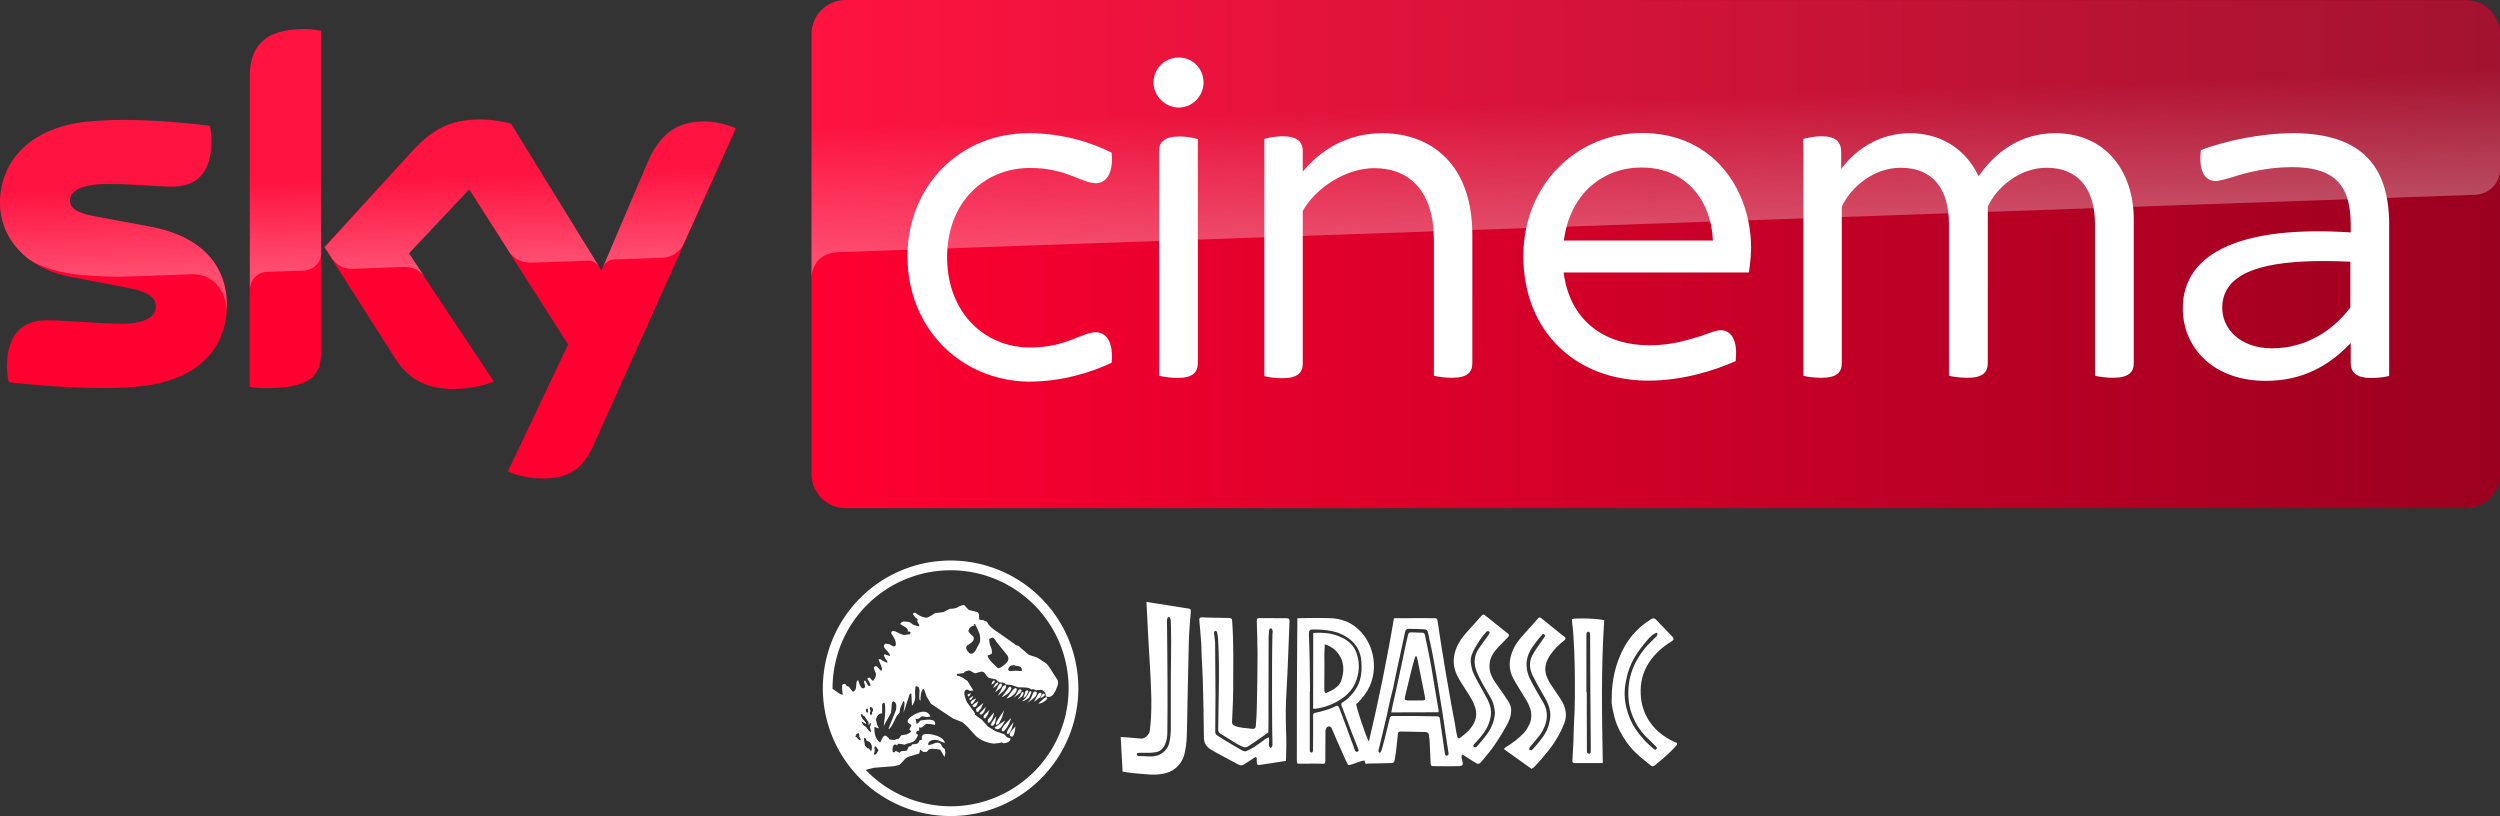 <?xml version="1.0" encoding="UTF-8"?>
<svg width="800" height="261.13" version="1.1" xmlns="http://www.w3.org/2000/svg">
	<rect width="100%" height="100%" fill="#333333" stroke="none"/>
	<defs>
		<linearGradient id="a" x1="414.37" x2="1244.6" y1="289.84" y2="289.84" gradientTransform="translate(-9.825 -107.3) scale(.651)" gradientUnits="userSpaceOnUse">
			<stop stop-color="#ff0031" offset="0"/>
			<stop stop-color="#9b001f" offset="1"/>
		</linearGradient>
		<linearGradient id="b" x1="197.48" x2="194.59" y1="295.14" y2="212.24" gradientTransform="translate(-9.825 -107.3) scale(.651)" gradientUnits="userSpaceOnUse">
			<stop stop-color="#fff" offset="0"/>
			<stop stop-color="#fff" stop-opacity=".25" offset=".515"/>
		</linearGradient>
		<linearGradient id="c" x1="830.55" x2="826.25" y1="276.73" y2="153.47" gradientTransform="translate(-9.825 -107.3) scale(.651)" gradientUnits="userSpaceOnUse">
			<stop stop-color="#fff" offset="0"/>
			<stop stop-color="#fff" stop-opacity=".25" offset=".515"/>
		</linearGradient>
	</defs>
	<path d="M72.615 97.471c0 13.989-9.11 24.14-27.719 26.157-13.404 1.431-32.859-.26-42.098-1.301-.325-1.497-.586-3.384-.586-4.88 0-12.168 6.572-14.965 12.753-14.965 6.442 0 16.592 1.106 24.075 1.106 8.329 0 10.801-2.798 10.801-5.466 0-3.513-3.318-4.945-9.76-6.181l-17.633-3.384C7.808 85.76 0 75.674 0 64.938c0-13.013 9.24-23.945 27.458-25.962 13.73-1.496 30.516.196 39.691 1.302.326 1.561.52 3.058.52 4.684 0 12.168-6.44 14.77-12.622 14.77-4.75 0-12.102-.845-20.561-.845-8.59 0-12.102 2.342-12.102 5.205 0 3.058 3.383 4.294 8.719 5.27l16.787 3.124c17.308 3.188 24.725 12.948 24.725 24.986m30.126 14.965c0 7.482-2.928 11.777-17.568 11.777-1.952 0-3.644-.13-5.27-.39V24.725c0-7.548 2.537-15.42 17.307-15.42 1.887 0 3.774.194 5.531.585zm59.797 38.39c1.952.976 5.856 2.212 10.8 2.277 8.525.195 13.145-3.058 16.593-10.671l45.547-101.31c-1.887-.976-6.051-2.147-9.435-2.212-5.856-.13-13.729 1.04-18.739 13.013l-14.835 34.68-28.955-47.043c-1.887-.586-6.441-1.367-9.76-1.367-10.281 0-15.941 3.774-21.863 10.15l-28.109 30.712 22.643 35.592c4.164 6.507 9.695 9.825 18.609 9.825 5.856 0 10.736-1.366 13.013-2.407l-27.263-40.992 19.325-20.496 31.688 49.646z" fill="#ff0031"/>
	<path d="m270.55 0c-5.986 0-10.866 4.88-10.866 10.866v140.87c0 5.986 4.88 10.866 10.866 10.866h518.58c5.986 0 10.866-4.88 10.866-10.866v-140.94c-0.065-5.986-4.815-10.801-10.798-10.798z" fill="url(#a)"/>
	<path d="M79.967 24.725V92.72c0-2.733 2.082-5.596 5.596-5.726l11.452-.39c2.277-.065 5.726-1.627 5.79-5.791V9.89a25.724 25.724 0 0 0-5.53-.586c-14.77.065-17.308 7.873-17.308 15.421m52.054 23.684-28.109 30.712 2.277 3.514c.977 1.301 2.863 3.513 6.637 3.383l16.007-.585c3.514-.13 5.726 1.366 7.093 3.188l-5.01-7.548 19.324-20.496 12.948 20.366c2.343 3.058 5.856 3.123 6.637 3.123.65 0 17.698-.585 18.414-.65 1.171-.065 2.538.585 3.579 2.082L163.644 39.69c-1.887-.586-6.442-1.367-9.76-1.367-10.281-.065-15.941 3.644-21.863 10.085M27.46 38.975C9.24 40.992.003 51.858.003 64.937c0 6.702 3.058 13.144 8.914 17.763 4.425 2.928 8.98 4.034 13.469 4.815 3.709.65 12.363 1.236 18.804.976l20.041-.716c7.548-.26 11.582 6.181 11.192 12.623v-.325c.065-.846.13-1.692.13-2.538 0-12.037-7.417-21.863-24.66-25.051l-16.787-3.123c-5.4-.911-8.719-2.213-8.719-5.27 0-2.864 3.579-5.271 12.102-5.271 8.459 0 15.811.846 20.561.846 6.182 0 12.623-2.603 12.623-14.77 0-1.627-.195-3.123-.52-4.685-6.572-.78-17.113-1.887-27.588-1.887-4.1.065-8.199.26-12.102.65m179.72 12.949-14.38 33.9c0-.065.91-2.668 3.708-2.798l15.226-.52c4.62-.196 6.442-3.319 6.963-4.36l16.657-37.153c-1.887-.976-6.052-2.147-9.435-2.212h-.716c-5.79.065-13.209 1.626-18.024 13.144" fill="url(#b)" opacity=".3"/>
	<path d="M270.55 0c-5.986 0-10.866 4.88-10.866 10.866v78.211c0-1.171.455-7.613 7.808-8.329 0 0 .39-.065 1.041-.065l523.4-18.349c4.1-.13 8.068-3.188 8.068-8.263V10.93c0-5.985-4.88-10.865-10.866-10.865z" fill="url(#c)" opacity=".3"/>
	<path d="M377.19 18.414c-4.36 0-8.068 3.384-8.068 8.068 0 4.1 3.643 7.938 8.068 7.938s7.938-3.773 7.938-7.938c0-4.554-3.448-8.068-7.938-8.068zm148.22 24.141c-20.952 0-37.936 16.591-37.936 39.43 0 23.684 16.333 39.82 40.018 39.82 10.931 0 21.212-3.253 27.914-6.246.78-6.897-1.562-9.89-4.75-9.89-1.366 0-3.06.65-6.248 1.822-4.88 1.496-9.89 2.994-16.461 2.994-15.291 0-25.701-8.525-27.588-23.295h59.275c.455-2.863.65-5.401.715-7.809 0-18.154-11.58-36.826-34.94-36.826zm-196.24.064c-21.993 0-38.781 16.853-38.781 39.496s16.789 39.69 38.781 40.016c10.411 0 19.845-2.862 26.547-6.05.65-6.897-1.888-9.76-5.076-9.76-4.425 0-9.434 4.879-21.016 4.879-14.64 0-26.55-11.255-26.55-28.89 0-17.632 11.91-28.563 26.55-28.563 11.582 0 16.526 4.879 21.016 4.879 3.188 0 5.727-2.863 5.076-9.76-6.572-3.384-16.006-6.246-26.547-6.246zm113.22 0c-11.517 0-19.977 5.595-25.508 12.297v-6.57c0-2.863-1.69-4.75-6.57-4.75-2.213 0-4.556.52-5.727.846v75.934c1.171.325 3.514.65 5.727.65 4.945 0 6.57-1.757 6.57-4.75V67.54c4.034-7.352 13.796-13.729 22.84-13.729 11.387 0 19.129 7.417 19.129 23.033v43.4c1.236.326 3.71.65 5.727.65 5.01 0 6.57-1.756 6.57-4.75V75.154c0-22.513-13.077-32.468-28.758-32.533zm168.78 0c-9.37 0-17.112 4.88-21.992 11.451v-5.4c0-3.188-1.627-5.074-6.377-5.074-2.017 0-4.425.52-5.727.846v75.803c1.042.325 3.515.65 5.727.65 5.01 0 6.572-1.757 6.572-4.75V66.108c2.863-6.181 10.214-12.428 18.803-12.428 10.281 0 15.486 6.702 15.486 17.959v48.605c1.302.325 3.645.65 5.858.65 5.01 0 6.57-1.757 6.57-4.75V66.107c2.863-6.181 10.216-12.428 18.805-12.428 10.085 0 15.486 6.703 15.486 17.96v48.604c1.236.326 3.71.65 5.727.65 5.01 0 6.7-1.756 6.7-4.75V70.272c0-15.161-8.718-27.587-25.114-27.652-11.257 0-19.326 6.182-24.531 13.795-4.034-8.59-11.907-13.795-21.992-13.795zm122.78 0c-10.671 0-22.057 2.538-29.67 5.4-.78 6.703 1.236 9.891 4.75 9.891 1.236 0 3.058-.585 5.4-1.236 4.555-1.496 11.257-3.19 19-3.19 14.965 0 18.803 7.028 18.803 18.806v2.082c-33.77-2.213-53.744 5.857-53.744 24.336 0 12.233 9.435 23.164 26.547 23.164 11.387 0 19.975-4.491 27.197-12.104v6.377c0 3.188 2.018 4.814 6.573 4.814 2.212 0 4.425-.325 5.726-.65V71.834c0-18.024-8.264-29.15-30.582-29.215zM377.58 43.66c-5.14 0-6.701 1.887-6.701 4.75v71.834c1.236.326 3.644.65 5.726.715 5.01 0 6.702-1.757 6.702-4.75V44.506c-1.237-.325-3.71-.845-5.727-.845zm147.9 9.956c13.729 0 22.122 10.28 22.643 23.359H500.43c2.017-15.291 12.818-23.49 25.051-23.36zm218.55 29.922c2.624.008 5.327.083 8.076.205v14.639c-5.856 7.808-14.64 13.078-25.05 13.078-10.217 0-15.942-6.246-15.942-12.947 0-11.9 14.546-15.032 32.916-14.975z" fill="#fff"/>
	<path d="m304.19 179.37a40.88 40.88 0 0 0-40.88 40.88 40.88 40.88 0 0 0 40.88 40.88 40.88 40.88 0 0 0 40.88-40.88 40.88 40.88 0 0 0-40.88-40.88zm0 3.111a37.769 37.769 0 0 1 37.769 37.769 37.769 37.769 0 0 1-37.769 37.769 37.769 37.769 0 0 1-27.167-11.659l2.623-0.672 6.425-0.494 1.739-0.421 1.19-1.19c0.622-0.842 1.318-1.318 2.086-1.538l3.075-0.915 0.275-1.263 0.897 0.696 1.116 0.073 0.421-0.348 0.347-0.494 1.19-0.201 2.434 0.275 1.391 2.379 0.275-1.19-0.146-1.318-0.769-0.622-0.494-0.97c-0.494-0.567-1.263-0.622-2.087-0.275-0.97 0.421-1.665 0.622-2.032 0.421 0.073-0.97 0.842-1.538 2.306-1.538 0.494 0 1.116 0.202 1.684 0.494l1.391 0.494c-0.275-1.263-1.538-2.087-3.844-2.654-2.727-0.549-3.899-0.073-3.423 1.538l-0.97 0.348c-0.073 0.549-0.275 0.915-0.842 1.043l-1.464 0.22c-0.073 0.275-0.146 0.421-0.347 0.494l-0.696 0.201-0.549 1.263-1.19 0.146c-0.567-0.073-0.897 0.147-1.116 0.568l-1.263-0.622-0.494 0.494c-0.549-0.073-0.696-0.567-0.494-1.538 0.275-1.043 0.769-1.263 1.391-0.695 0.147-0.494 0.549-0.623 1.117-0.494l1.391 0.275c0.146-0.201 0.622-0.421 1.318-0.494l1.464-0.549c0.622-0.494 1.043-1.19 1.464-2.16-0.567-0.201-0.769-0.494-0.567-0.842 0.147-0.348 0.421-0.549 0.915-0.421l-0.073-1.117c0.348 0.201 0.769 0.147 1.19-0.201l1.116-0.915 1.464 0.073 1.318 0.275c0.348-1.19-0.549-1.812-2.654-1.666l-2.032 0.275-0.494 0.622-0.695 0.494-0.348-1.812c0.348 0.275 0.695 0.275 1.116 0l0.97-0.695 1.537 0.275 1.19-0.202c-0.915-1.885-2.727-2.031-5.582-0.347-1.391 0.842-1.885 1.537-1.684 2.233l0.549 0.494c0.421 0.201 0.567 0.348 0.567 0.549l-0.622 1.19 0.622 0.769-1.391 0.842-1.812 0.275-0.769 1.116-0.696 0.147c-0.201-0.073-0.421 0.073-0.494 0.275l-1.739-0.147-0.494-0.622-0.695-0.567c-0.494-0.201-0.842 0.147-1.19 0.769l-0.696 1.391c-1.318-0.97-1.958-2.654-1.812-5.015l1.464 0.494-0.622-1.263-0.348-1.538c0.275-1.391 0.97-2.032 1.958-2.032v-2.928c0.696-0.97 0.97-0.494 0.97 1.263 0.073 1.19-0.073 3.075-0.494 5.729l2.379-4.265 0.202-2.379c0.073-1.117 0.421-1.537 0.97-1.043 0.494 0.348 0.622 1.19 0.421 2.507l-2.434 6.077c0.348 0.073 0.842-0.494 1.464-1.739l1.263-2.508 0.842-0.97 0.147-1.263 1.043-2.379c0.348 0.073 0.494 0.549 0.348 1.318l-0.275 2.379 2.013-6.076h0.494l0.202 3.844c0.567-0.696 0.97-1.684 1.043-2.727l-0.073-1.812 0.147-1.611c0.97-0.275 1.391 0.421 1.263 2.087-0.146 1.684-2.8e-4 2.434 0.347 2.379 0-1.958 0.275-3.203 0.915-3.771 0.201 0.201 0.568 1.044 1.044 2.508l1.391 2.306 6.973 4.667 2.929 1.19c0.622 0.421 1.464 1.117 2.306 2.087l2.087 2.306c1.739 1.538 3.771 2.306 5.93 2.507l1.611-0.201 0.842-0.201c0.073 0 0.146 0.073 0.201 0.147l0.275 0.146c1.464-0.147 2.233-0.622 2.306-1.538l-1.19-0.421-0.769-0.915-2.8-0.97-2.507-1.538-1.922-2.16-2.306-1.665 0.146-0.348-2.654-3.697c-1.043-2.434-1.043-3.697 0.073-3.972l0.915 0.421 1.116-0.073-1.885-3.075-1.538-1.043c-0.915-0.494-1.464-0.696-1.684-0.494l-0.201-0.695 2.16-0.275 0.622-0.567 0.769-0.202c0.421-0.146 0.842 8e-5 1.263 0.348l1.043 0.494 1.739-0.494c0.696-0.146 1.263 0.146 1.665 0.842 0.421 0.622 0.842 1.117 1.318 1.19l1.812 0.348 1.318 1.044c1.043-0.073 1.739 0.146 1.958 0.622l1.885 0.202 2.087 0.695 2.16 0.073c1.043 0.073 1.666 0.275 1.959 0.622l0.842-0.073 0.769 0.348 1.391-0.147c1.19 0.147 1.739 0.842 1.739 2.087 0.915 0.348 1.611 0.201 2.306-0.494l0.842-1.391 0.567-1.391c0.348-0.915 0.275-1.739-0.275-2.434l-1.611-2.508c-0.696-1.19-1.263-1.958-1.885-2.434l-2.654-1.739-2.782-0.915-3.276-2.856-0.769-0.201-0.622-0.494-4.741-3.35c-2.087-1.318-3.496-2.507-3.899-3.624l-1.263-0.568h-0.622l-0.622-0.201-0.073-1.043c0.073-0.549-0.146-1.044-0.494-1.318l-2.782-0.695-1.464-1.538c-0.494-0.073-1.263 0.201-2.379 0.842l-1.043 0.275-1.19 0.073-2.032 1.043-2.233 0.275c-0.348 0-0.769 0.201-1.391 0.696l-1.464 0.769c-0.622 0.146-1.611-0.073-3.075-0.915l-0.769-0.549c-0.348-0.201-0.622 8e-5 -0.842 0.348l0.842 1.19 0.348 0.201 0.348 0.275-0.147 0.769 0.494 0.769c0.201 0.201 0.201 0.494 0 0.769l-1.665-0.494-1.318-0.915-1.665-0.201c-0.696 0.073-1.117 0.421-1.263 0.842l1.538 0.97c0.696 0.348 0.915 0.769 0.842 1.391 0.915 0 1.117 0.348 0.622 0.915l-1.538 0.201c-0.494 0.073-1.263-0.201-2.306-0.769-1.318-0.696-2.032-0.622-2.087 0.201l0.622 0.97 0.622 1.19c0.494 1.611 0.275 2.233-0.695 2.032l-1.044-0.622-1.263-0.201c-0.769 0.348-0.769 0.97 0 1.812 1.043 1.043 1.464 1.812 1.391 2.16l-1.263-0.421c-0.421-0.201-0.622-0.146-0.696 0.275l0.549 1.116c0.421 0.421 0.623 0.769 0.568 1.19l-1.464-0.622c-0.494-0.494-0.97-0.622-1.391-0.494l1.117 2.727c0 0.915-0.201 1.117-0.549 0.696l-1.117-1.19c-0.696-0.146-0.97 0.146-0.842 0.842l0.549 1.464c0.146 0.622-0.147 1.464-0.897 2.379l-0.695-0.622c-0.201-0.348-0.421-0.494-0.696-0.421-0.348 0.073-0.494 0.201-0.348 0.549l0.494 0.769c0.622 1.19 0.567 1.537-0.348 1.19l-0.842-1.538c-0.494-0.073-0.549 0.275-0.275 1.044 0.275 0.769 0.146 1.318-0.421 1.391-0.549 0.073-1.116-0.769-1.611-2.654-0.421 0.201-0.622 0.769-0.622 1.538-0.073 0.915-0.147 1.391-0.348 1.611-0.421 0.622-0.769 0.696-1.043 0.275l-0.97-1.318-0.696-0.201-0.421-0.622c-0.421-0.146-0.842 8e-5 -1.044 0.348v1.464l0.202 1.611-0.696-0.146-2.379-1.611c-0.058-0.039-0.114-0.058-0.178-0.092a37.769 37.769 0 0 1-0.016-0.216 37.769 37.769 0 0 1 37.769-37.769zm7.487 17.211h0.348l1.318 2.782c0.348 1.19 0.421 2.233 0.201 3.075l-1.464 2.782c-0.842 1.043-1.537 1.19-2.306 0.201-0.769-0.97-0.769-1.739 0-2.16 1.117-0.696 1.738-1.19 1.812-1.885 0.092-0.549-0.11-0.897-0.677-1.245l-0.97-1.116c-0.073-0.421 0.073-0.842 0.622-1.391 0.494-0.421 0.97-0.568 1.318-0.494l-0.275-0.275zm5.859 4.351c0.4-0.024 0.794 0.395 1.261 1.287l3.551 4.393c0.549 0.915 0.421 1.739-0.494 2.581-1.19 1.117-2.032 1.666-2.581 1.464l-2.013-1.94c-0.97-1.19-1.318-1.885-1.19-2.087l0.696-0.22 0.549-0.348c0.146-0.275 0.146-0.769-0.055-1.611l-0.549-1.464-0.201-1.611 0.622-0.275c0.137-0.105 0.271-0.163 0.404-0.171zm7.667 8.754-1.043 0.421c2.105-0.348 3.002 0.147 2.8 1.538l-2.032-0.147-1.611 0.147c-0.842-0.146-0.915-0.622-0.202-1.464 0.201-0.348 0.97-0.494 2.087-0.494zm-7.128 4.989c-0.351-0.029-0.64 0.449-0.816 1.362l0.769-0.549c0.348-0.421 0.421-0.714 0.201-0.769-0.053-0.025-0.104-0.04-0.154-0.044zm1.143 0.52-0.769 0.622-0.695 1.263 0.897-0.549 0.842-0.915zm1.119 0.438c-0.176-5e-3 -0.437 0.143-0.698 0.404l-1.19 2.379 1.538-1.19c0.622-0.696 0.769-1.19 0.494-1.538-0.037-0.037-0.086-0.055-0.144-0.057zm1.535 0.532c-0.622 0.073-0.97 0.275-1.116 0.622l-0.421 0.97-1.043 1.83 1.739-1.464 0.915-1.19zm1.391 0.439-0.348 0.147-2.379 3.276c1.537-0.714 2.508-1.482 3.002-2.526l0.147-0.348-0.147-0.275zm1.623 0.507c-0.264 0.026-0.539 0.252-0.855 0.664l-1.958 2.654c1.684-0.494 2.727-1.391 3.276-2.654 0.073-0.348 8e-5 -0.567-0.201-0.622-0.087-0.037-0.174-0.05-0.262-0.042zm1.36 0.39-0.348 0.275c-0.567 1.263-1.19 2.087-1.739 2.581l2.434-1.812 0.293-0.695-0.147-0.348zm2.477 0.329c-0.103 3e-3 -0.223 0.037-0.354 0.092-0.201 0.073-0.348 0.421-0.348 0.769l-0.549 1.464c0.329 0 0.677-0.275 1.098-0.915l0.494-1.116c-0.046-0.217-0.17-0.299-0.342-0.294zm1.062 0.24c-0.197 3e-3 -0.441 0.178-0.592 0.548-0.494 1.043-1.19 2.032-2.16 2.654 0.622 0 1.464-0.421 2.306-1.19 0.549-1.19 0.824-1.812 0.622-1.958-0.05-0.037-0.111-0.055-0.177-0.054zm1.352 0.112c-0.203 1e-3 -0.361 0.1-0.498 0.363l-0.421 1.044c-0.275 0.842-0.842 1.611-1.611 2.379l2.379-1.812c0.439-0.421 0.641-0.769 0.714-1.116 0.146-0.421 0.073-0.696-0.146-0.769-0.158-0.055-0.295-0.089-0.417-0.088zm-3.903 0.162-0.201 0.073-0.201 0.275-0.348 0.842-0.915 1.263 1.538-1.116c0.549-0.915 0.549-1.336 0.128-1.336zm5.696 0.227c-0.381-0.045-0.797 0.363-1.102 1.164l-0.97 1.739 1.812-1.318c0.641-0.915 0.769-1.391 0.421-1.538-0.053-0.025-0.106-0.041-0.161-0.047zm-22.224 0.12-1.044 0.421v0.494c0.201 0.275 0.476 0.128 0.696-0.22zm23.231 0.158c-0.165 0.011-0.354 0.156-0.571 0.465l-0.494 1.043c1.263-0.622 1.684-1.043 1.336-1.391-0.082-0.082-0.173-0.124-0.271-0.117zm-22.461 0.684-0.915 0.622c-0.348 0.275-0.567 0.494-0.275 0.622 0.348 0.275 0.769-0.128 1.19-1.245zm23.329 0.463c-0.374 0.032-1.183 0.736-2.537 2.045 0.622 0 1.263-0.22 2.032-0.769 0.696-0.494 0.97-0.897 0.695-1.19-0.041-0.065-0.104-0.094-0.191-0.086zm-22.432 0.361-1.263 0.622c-0.567 0.421-0.622 0.769-0.275 1.116 0.22 0.293 0.769-0.275 1.538-1.739zm0.641 0.915-1.263 0.842-0.622 0.622 0.494 0.421c0.567 0.146 1.043-0.494 1.391-1.885zm1.666 0.549-2.379 1.958 0.147 0.769c0.201 0.201 0.421 0.274 0.549 0.146l0.915-1.116zm-36.096 1.277c0.094 0 0.231 0.087 0.442 0.261l0.275 0.275 0.073 0.494-0.146 0.421-0.201 0.275 0.073 0.348v0.146l-0.073 0.201-0.073 0.073h-0.275l-0.275-0.146v-0.696l0.146-0.201c0.073-0.073 3.7e-4 -0.275-0.073-0.421l-0.147-0.421 0.073-0.348c0.037-0.174 0.087-0.261 0.181-0.261zm36.791 0.06-1.318 1.391c-0.622 0.494-0.769 0.769-0.275 0.97 0.275 0.146 0.696-0.146 1.117-0.842 0.329-0.549 0.476-1.043 0.476-1.519zm-38.034 0.494 0.348 0.073 0.073 0.201-0.073 0.147 0.073 0.201v0.421l-0.073 0.202-0.275 0.073-0.073-0.146-0.201-0.275-0.073-0.622zm39.297 0.403-1.757 1.684-0.201 0.695 0.549 0.421 0.842-1.263zm4.649 0.147-2.086 3.148-0.476 0.97c-0.073 0.348 3.6e-4 0.494 0.202 0.549l0.695-0.348 1.044-2.087zm-3.203 0.641-1.94 2.288-0.073 0.769c0.073 0.275 0.348 0.348 0.622 0.147 0.769-0.842 1.19-1.812 1.391-3.203zm-42.224 0.549 0.494 0.622h0.202l1.427 2.032-0.073 0.494v0.421l0.348-0.348 0.201-0.421c0.201 0.073 0.275 0.275 0.202 0.549l-0.275 0.842 0.347 1.391c-0.146 0.348-0.622-0.073-1.611-1.464l-0.97-0.696-0.494-1.043 1.464 0.769c0.073-0.275-0.073-0.549-0.421-0.842l-0.695-0.769c-0.622-1.043-0.622-1.538-0.147-1.538zm42.939 0.696c-1.391 1.812-1.958 2.727-1.611 2.929 0.549 0.348 0.915-0.073 1.263-0.97zm4.667 0.622-1.739 1.812c-1.043 1.263-1.391 1.958-1.043 2.306 0.421 0.348 1.043-0.274 1.812-1.611 0.622-1.245 1.043-2.16 0.97-2.508zm-1.812 0.696-3.075 2.087c-0.275 0.146-0.348 0.274-0.147 0.494l0.696 0.275c0.494 0 1.116-0.421 1.666-1.263zm2.673 0.567c-1.684 2.087-2.398 3.35-2.032 3.697 0.622 0.421 1.263-0.769 2.032-3.697zm0.622 1.391c-1.611 1.611-2.178 2.581-1.611 3.075 0.842 0.622 1.318-0.421 1.611-3.075zm-50.266 2.086c0.13 0.053 0.226 0.266 0.281 0.623v0.622l0.293 0.366 0.147 0.348c0.073 0.549-0.274 0.494-1.043-0.275l-0.147-0.275-0.494-0.22 0.275-0.769 0.347-0.147 0.202-0.275c0.05-0.018 0.097-0.018 0.14-3.6e-4zm2.073 1.555c0.173 8e-3 0.349 0.292 0.532 0.898 1.245 0.348 1.885 1.19 1.665 2.727-0.073 0.494-0.201 0.622-0.421 0.421l-0.549-0.695-0.494-0.073-0.201-0.275-0.494-0.494-0.348-2.087v-0.147c0.103-0.185 0.206-0.28 0.31-0.276zm3.263 2.757c0.081-6e-3 0.188 0.026 0.326 0.099l0.073 0.073 0.695 0.97-0.622 1.116c-0.494 0.494-0.769 0.494-0.842 0l0.202-0.567 0.073-0.549c-0.151-0.741-0.147-1.122 0.095-1.143z" fill="#fff"/>
	<path d="m366.87 192.62c0.328 6.938 0.616 12.07 0.821 15.6 0.164 2.545 0.246 3.777 0.37 6.282 0.164 2.997 0.288 5.994 0.37 9.032 0.041 2.135-0.041 4.229-0.123 6.363-0.082 1.396-0.246 2.751-0.411 4.106-0.123 0.944-1.478 2.504-2.792 2.34-1.191-0.123-1.724-0.123-5.378-0.451-0.493-0.041-0.862-0.083-1.108-0.083 0.205 3.736 0.411 7.431 0.616 11.126 2.504 0.411 4.68 0.615 6.363 0.738 3.202 0.287 4.516 0.246 5.87 0.041 1.232-0.205 2.504-0.41 3.9-1.313 1.847-1.191 3.12-2.956 3.654-5.091 0.411-1.765 0.657-3.612 0.739-5.419 0.164-3.941 0.164-7.924 0.246-11.865 0.123-6.199 0.246-12.357 0.411-18.556 0.041-1.765 0.164-3.531 0.287-5.296 0.082-1.519 0.246-3.038 0.37-4.557 0-0.246-0.041-0.452-0.123-0.575-0.164-0.246-0.452-0.288-0.575-0.288-0.575-0.082-5.994-0.944-13.507-2.135zm107.74 4.069c-0.221 0.036-0.426 0.242-0.755 0.611-1.191 1.355-2.381 2.709-3.612 4.023-1.847 2.012-3.531 4.024-4.434 6.692-0.944 2.751-0.821 5.46 0.411 8.005 0.903 1.888 2.176 3.612 3.284 5.419 1.026 1.601 2.053 3.203 2.587 5.05 0.493 1.683 0.369 3.325-0.452 4.926-0.985 2.012-2.668 3.367-4.392 4.68-0.37 0.328-0.739 0.205-0.862-0.246-0.164-0.575-0.287-1.191-0.411-1.806-0.164-0.903-0.287-1.848-0.451-2.751-0.369-2.053-0.78-4.064-1.15-6.116-0.616-3.449-1.232-6.938-1.806-10.387l-1.354-8.252c-0.411-2.627-0.78-5.214-1.191-7.841 0-0.082-0.042-0.493-0.288-0.698-0.164-0.123-0.328-0.164-0.451-0.164-0.493-0.041-5.87-0.041-13.219 0-1.067 6.404-2.299 12.932-3.654 19.665-1.396 6.774-2.833 13.383-4.352 19.746-0.657-0.575-4.188-11.166-4.064-11.987 0.205-0.164 0.452-0.287 0.616-0.492 1.519-1.56 2.833-3.244 3.736-5.255 1.108-2.586 1.519-5.255 1.232-8.046-0.287-2.956-1.314-5.624-3.038-8.005-1.314-1.765-2.668-2.792-2.956-2.997-2.012-1.519-4.064-2.093-5.419-2.381 0 0-0.699-0.123-1.478-0.205-1.437-0.123-5.747-0.165-11.536-0.042v1.109c-0.205 21.43-0.123 29.888-0.164 44.544 0 0.328 0.123 0.615 0.205 0.903 4.229-0.041 7.185-0.041 7.924 0 0.123 0.041 0.575 0.082 0.821-0.164 0.123-0.123 0.164-0.41 0.164-0.862 0-3.161-1.1e-4 -6.281 0.041-9.442 0.041-0.328 0.123-0.739 0.329-1.026 0.493-0.657 1.396-0.534 1.683 0.164 0.493 1.149 0.985 2.34 1.478 3.49 1.067 2.422 2.135 4.803 3.203 7.184 0.164 0.369 0.369 0.698 0.574 1.108 1.847-0.164 3.408-1.272 5.214-1.478 0.123 0.411 0.246 0.739 0.37 1.067 0.328-0.041 0.533-0.082 0.739-0.082 2.504-0.082 5.009-0.123 7.513-0.164 0.698-0.041 0.944-0.288 1.067-0.985 0.123-0.903 0.287-1.806 0.411-2.709 0.205-1.765 0.411-3.531 0.575-5.296 0.082-0.903 0.205-1.108 1.108-1.108 2.545 0.041 5.091 0.082 7.636 0.164 0.246 0 0.534 0.041 0.739 0.164 0.164 0.123 0.369 0.328 0.411 0.492 0.123 0.739 0.246 1.437 0.287 2.176 0.123 2.381 0.206 4.803 0.329 7.225 0 0.657 0.205 0.862 0.862 0.862 1.642 0 3.284 0.041 4.926 0.041 1.109 0 2.258 1.6e-4 3.408-0.041 0.944-0.041 1.232-0.452 1.026-1.355-0.082-0.452-0.247-0.944-0.329-1.395-0.041-0.287 0.042-0.616 0.083-0.985 0.287 0.123 0.41 0.123 0.492 0.205 1.355 0.862 2.71 1.765 4.105 2.586 0.246 0.164 0.698 0.247 0.985 0.123 0.328-0.123 0.575-0.493 0.821-0.78 1.396-1.683 2.833-3.325 4.064-5.132 0.287-0.411 3.982-5.953 4.844-8.375 0.369-1.067 0.451-2.094 0.451-2.094 0-0.164 0.041-0.656 0-1.149-0.123-1.396-0.903-2.423-1.232-2.915-1.067-1.683-2.257-3.284-3.407-4.926-0.944-1.355-1.848-2.751-2.135-4.351-0.452-2.463 0.246-4.68 1.806-6.528 1.232-1.478 2.669-2.832 4.024-4.228 0.328-0.369 0.369-0.78 0-1.067-2.381-1.888-4.762-3.818-7.144-5.707-0.39-0.308-0.626-0.442-0.847-0.406zm-100.56 0.734s0.205 0 0.451 0.452c0.411 0.862 0.246 12.932 0.164 18.556v14.82c0 1.355 0.041 2.751-0.123 4.106-0.164 1.601-0.369 3.243-1.478 4.557-1.191 1.437-2.751 2.094-4.557 2.135-2.012 0.041-1.97-0.124-3.777-0.083-0.164 0-0.575 1.6e-4 -0.78-0.246-0.123-0.123-0.246-0.369-0.164-0.533 0.123-0.369 0.903-0.288 2.668-0.288 1.888 0.041 2.463-0.082 3.161-0.164 1.601-0.164 2.587-1.149 3.203-2.545 0.616-1.314 0.739-2.751 0.739-4.146 0.041-5.46 0.082-10.92 0.041-16.381 0-6.24-0.123-12.439-0.164-18.638 0-0.411 3.6e-4 -0.821 0.123-1.191 0.041-0.164 0.328-0.411 0.492-0.411zm10.592 0.123c-0.698 0-0.904 0.246-0.863 0.862 0.205 2.504 0.452 4.968 0.616 7.472 0.082 1.273 0.082 2.586 0.123 3.858 0.123 2.504 0.287 5.05 0.37 7.554 0.164 6.322 0.329 12.603 0.37 18.926 0.041 1.724 0.862 2.751 2.135 3.572 1.149 0.739 2.381 1.355 3.571 2.012 1.724 0.944 3.49 1.888 5.214 2.791 0.534 0.287 1.149 0.452 1.724 0.123 1.108-0.657 2.217-1.437 3.325-2.135 0.205-0.164 0.411-0.246 0.616-0.369 0.123 0.082 0.247 0.205 0.329 0.411 0.041 0.164 0 0.246 0 0.451 0 0-0.041 0.287 0 0.698 0.041 0.411 0.041 0.739 0.246 0.904 0.164 0.123 0.41 0.164 0.862 0.082 2.668-0.411 5.337-0.821 8.211-1.272 0.041-0.534 0.083-1.314 0.083-2.422 0.123-3.777 1.8e-4 -6.568-0.041-7.472-0.164-3.859-0.083-8.745 0.123-11.947 0.452-7.554 0.657-15.148 0.985-22.702 0.041-0.821-0.205-1.109-1.026-1.109-2.833 0-5.624-0.041-8.457-0.041-0.821-0.041-0.985 0.164-0.985 1.026 0.082 3.531 0.246 7.02 0.246 10.51 0 5.789-0.123 11.577-0.246 17.365-0.041 1.765-0.164 3.572-0.287 5.337-0.041 0.985-0.37 1.314-1.273 1.191-1.847-0.287-3.777-0.205-5.542-0.985-0.534-0.246-0.862-0.575-0.821-1.232 0.082-1.478 0.164-2.997 0.205-4.475 0.082-2.053 0.164-4.064 0.164-6.117 0-7.226 0.206-14.45-0.328-21.677-0.041-0.739-0.288-0.985-1.109-0.985-1.601-0.041-3.202-0.041-4.803-0.082-1.232 0-2.504-0.082-3.736-0.123zm108.03 0.036c-0.19 5e-3 -0.364 0.148-0.631 0.456-1.232 1.396-2.463 2.792-3.695 4.147-1.601 1.724-3.161 3.489-4.146 5.706-1.437 3.243-1.56 6.405 0.205 9.484 1.314 2.34 2.792 4.598 4.146 6.897 0.862 1.478 1.478 3.038 1.478 4.804-0.041 0.903-0.164 1.765-0.575 2.627-0.493 1.026-1.026 1.971-1.765 2.792-1.724 1.847-3.736 3.326-5.871 4.639-0.205 0.082-0.329 0.287-0.575 0.574 2.997 2.135 5.912 4.188 8.867 6.322 0.287-0.205 0.534-0.328 0.78-0.533 0.821-0.862 1.642-1.724 2.381-2.628 2.176-2.668 2.504-2.792 4.433-5.748 0.123-0.205 1.724-2.709 2.833-5.583 0.205-0.534 0.452-1.314 0.534-2.341 0.041-0.657 0-1.56-0.329-2.709-0.287-1.067-0.739-1.93-2.463-4.475-1.971-2.915-2.463-3.49-3.161-5.091-1.191-2.668-0.575-5.09 0.944-7.307 1.232-1.847 2.833-3.407 4.598-4.762 0.411-0.328 0.411-0.822 0-1.109-0.123-0.082-0.287-0.164-0.451-0.287-2.258-1.847-4.558-3.654-6.816-5.501-0.328-0.246-0.533-0.38-0.723-0.374zm36.477 0.293c-0.262-0.01-0.528 0.082-0.775 0.246-0.903 0.575-1.806 1.19-2.668 1.888-2.463 1.97-4.434 4.352-5.994 7.144-1.355 2.504-2.34 5.091-2.997 7.841-0.616 2.668-0.986 5.337-0.945 8.087 0 0.657-0.082 1.314-0.041 1.93 0.411 2.956 1.067 5.871 2.463 8.58 1.355 2.751 3.079 5.213 5.255 7.307 1.355 1.314 2.914 2.504 4.392 3.736 0.903 0.739 1.149 0.78 2.053 0 1.314-1.067 2.587-2.135 3.818-3.284 0.944-0.862 1.847-1.806 2.709-2.75 0.452-0.534 0.328-0.903-0.329-1.108-0.082-0.041-0.205-0.042-0.287-0.083-3.161-1.478-5.871-3.49-7.841-6.363-1.56-2.258-2.505-4.803-2.833-7.595-0.369-3.572 0.082-6.938 1.766-10.099 0.903-1.683 2.011-3.161 3.366-4.516 1.437-1.437 3.038-2.628 4.721-3.654 0.616-0.369 0.739-0.903 0.246-1.396-1.765-1.847-3.531-3.695-5.337-5.542-0.226-0.246-0.482-0.359-0.744-0.369zm-22.769 0.024c-1.616-0.013-2.967 0.053-3.336 0.222v0.657c0.164 1.56 0.37 3.161 0.452 4.721 0.205 3.284 0.369 6.528 0.411 9.812 0.082 6.199 0.164 12.398-0.247 18.556-0.123 1.806-0.082 3.613-0.164 5.42-0.082 2.053-0.247 4.064-0.329 6.116-0.041 0.616 0.205 0.78 0.78 0.78h8.949c-0.287-15.354-0.574-30.543 0.452-45.693-0.847-0.334-4.276-0.571-6.969-0.592zm-99.711 3.191c0.045 0 0.094 8e-3 0.145 0.028 0.287 0.082 0.369 0.493 0.411 0.739 0.082 0.534-0.042 0.985-0.042 0.985-0.041 2.833-0.123 5.706-0.123 8.539 0 5.501-0.041 17.654 0.041 21.881 0.041 1.519 0.041 2.299 0.041 2.34 0 0 0.082 0.945 0.041 2.71 0 0.123 0 0.369-0.164 0.616-0.123 0.205-0.246 0.328-0.37 0.411-0.123-0.082-0.287-0.165-0.411-0.329-0.246-0.328-0.205-0.78-0.164-1.15 0.041-0.452 0.082-1.108 0-1.929-0.452 0.205-0.78 0.287-1.026 0.451-1.191 0.862-2.34 1.766-3.571 2.587-0.821 0.534-1.725 0.944-2.587 1.354-0.657 0.328-1.273-0.123-1.806-0.411-1.97-1.109-3.9-2.298-5.829-3.448-0.616-0.369-1.15-0.78-1.766-1.15-0.452-0.287-0.616-0.657-0.616-1.191 0.041-3.982 0.083-8.005 0.083-11.987-0.041-5.501-0.082-11.044-0.123-16.545-0.041-0.821-0.205-1.642-0.287-2.463-0.041-0.246-0.083-0.492-0.042-0.739 0.041-0.205 0.246-0.534 0.37-0.534 0.205 0 0.534 0.205 0.575 0.37 0.164 0.698 0.288 1.396 0.329 2.094 0.369 6.117 0.328 12.234 0.205 18.351-0.082 3.654-0.082 7.267-0.164 10.921 0 0.78 0.575 1.067 1.067 1.395 1.765 1.109 3.531 2.217 5.337 3.284 0.534 0.287 1.108 0.534 1.683 0.78 0.657 0.246 1.232-0.041 1.725-0.37 1.273-0.821 2.463-1.642 3.695-2.504 0.821-0.575 1.601-1.15 2.545-1.806 0-0.985-1.6e-4 -1.93 0.041-2.874 0-9.196 0.041-18.351 0.041-27.546 0-0.739 0.123-1.436 0.164-2.175 0-0.123 0.042-0.452 0.288-0.616 0.031 0 0.131-0.07 0.265-0.07zm44.113 0.152c1.56 0 3.161 3.7e-4 4.721 0.123 1.191 0.082 1.313 0.328 1.56 1.519 0.287 1.601 0.698 3.202 1.026 4.803 0.287 1.273 0.493 2.586 0.739 3.9 0.287 1.519 0.575 3.08 0.821 4.598 0.246 1.478 0.493 2.997 0.739 4.475 0.411 2.422 0.82 4.844 1.19 7.266 0.328 2.094 0.575 4.146 0.904 6.24 0.328 2.258 0.698 4.475 1.026 6.733 0.082 0.452 0.041 0.863-0.493 0.904-0.493 0.041-0.616-0.329-0.657-0.739-0.205-1.601-0.451-3.161-0.698-4.762-0.123-1.026-0.287-2.012-0.451-3.038-0.164-1.067-0.329-2.135-0.452-3.203 0-0.123-0.041-0.411-0.246-0.616-0.205-0.205-0.493-0.205-0.616-0.205-0.534 0-3.325-0.082-7.144-0.123-2.34 0-4.68 0.041-7.061 0-0.287 0-0.533 0.041-0.698 0.205-0.123 0.123-0.247 0.287-0.288 0.533-0.082 0.287-2.422 10.346-2.874 10.838-0.164 0.164-0.287 0.164-0.287 0.164-0.082 0-0.206-0.041-0.288-0.123-0.123-0.123-0.205-0.369-0.123-0.657 0.903-3.736 1.806-7.43 2.668-11.166 0.369-1.56 0.616-3.12 0.985-4.68 0.328-1.396 0.698-2.751 1.026-4.106 0.328-1.478 0.574-2.956 0.903-4.434 0.575-2.627 1.149-5.295 1.724-7.923 0.411-1.847 0.821-3.695 1.191-5.542 0.123-0.616 0.493-0.985 1.15-0.985zm-30.913 0.205c2.176-0.041 4.352 0.082 6.487 0.534 1.765 0.369 3.408 1.067 4.926 2.094 2.668 1.806 4.105 4.352 4.351 7.554 0.164 2.012 0.123 4.023-0.451 5.953-0.411 1.437-1.109 2.71-2.012 3.9-0.985 1.273-2.135 2.422-3.53 3.284-0.411 0.205-0.493 0.533-0.37 0.944 0.164 0.534 0.37 1.027 0.575 1.52 0.985 2.545 1.93 5.091 2.874 7.595l1.847 4.679c0.041 0.041 0.123 0.205 0.164 0.411 0.041 0.164 0 0.247 0 0.288-0.041 0.041-0.082 0.205-0.205 0.287-0.164 0.123-0.37 0.083-0.452 0.083-0.041 0-0.123-0.042-0.205-0.083 0 0-0.123-0.082-0.205-0.205-0.123-0.205-0.575-1.478-0.616-1.642 0-0.041-0.04-0.205-0.164-0.492-0.246-0.657-0.452-1.15-0.534-1.355-0.328-0.862-0.328-1.026-0.821-2.299-0.205-0.575-0.328-0.944-0.616-1.683-0.78-2.094-1.56-4.147-2.34-6.241-0.246-0.698-0.575-0.903-1.232-0.574-2.094 1.108-4.352 1.642-6.61 2.135-0.452 0.082-0.533 0.411-0.533 0.821v6.24c0 1.601 1.5e-4 3.203-0.041 4.804 0 0.411-0.041 0.821-0.534 0.821-0.493-0.041-0.492-0.492-0.492-0.862v-18.68h0.082c-0.041-6.117-0.123-12.234-0.37-18.227 0-0.287-1.6e-4 -0.534 0.041-0.821 0.082-0.575 0.493-0.78 0.985-0.78zm56.131 0.508c0.154-0.036 0.318 5e-3 0.483 0.148 0.369 0.287 0.164 0.575-0.041 0.904-1.067 1.519-2.217 2.997-3.243 4.557-1.519 2.258-1.683 4.762-0.698 7.266 0.534 1.437 1.314 2.833 2.053 4.188 1.888 3.449 2.627 4.146 3.243 6.035 0.369 1.232 0.534 2.258 0.575 2.956 0 0.411-0.041 1.027-0.205 1.766-0.164 0.985-0.492 1.724-0.698 2.258-1.108 2.668-3.038 4.721-4.886 6.856-0.287 0.287-0.616 0.411-0.945 0.123-0.328-0.287-0.164-0.616 0.083-0.862 0.452-0.534 0.944-1.027 1.396-1.52 1.355-1.519 2.545-3.12 3.284-5.049 0.657-1.724 0.944-3.449 0.533-5.296-0.369-1.56-1.149-2.874-1.888-4.229-1.149-2.135-2.422-4.228-3.449-6.404-0.534-1.108-0.78-2.422-0.944-3.654-0.164-1.642 0.492-3.202 1.313-4.598 1.026-1.765 2.094-3.531 3.53-5.05 0.041 0 0.042-0.041 0.083-0.082 0.123-0.164 0.266-0.277 0.42-0.313zm32.259 0.189c0.205 0 0.329 0.164 0.37 0.205 0.123 0.123 0.123 0.246 0.164 0.37 0.041 0.246 0.042 0.452 0.042 0.493-0.041 0.411 0.041 0.821 0 1.232-0.041 1.149 0.164 29.066 0.205 32.924 0 0.944 0.041 1.929 0 2.915 0 0.411-0.041 0.904-0.575 0.904-0.575 0-0.657-0.452-0.657-0.904 0-4.352-0.042-8.662-0.042-13.014v-5.748h-0.123v-18.515c0-0.041-1.3e-4 -0.165 0.041-0.329 0-0.082 0.041-0.206 0.164-0.329 0.041-0.082 0.205-0.205 0.411-0.205zm-56.737 0.205c-0.534 0-0.821 0.247-0.944 0.739-0.287 1.273-0.575 2.504-0.862 3.777l-1.232 5.912c-0.616 2.833-1.232 5.707-1.847 8.58-0.287 1.396-0.616 2.791-0.945 4.187-0.164 0.739-0.287 1.478-0.492 2.422 5.132 0 10.099 1.6e-4 15.107-0.041 0.041-0.205 0.082-0.411 0.041-0.616-0.205-1.109-0.369-2.258-0.574-3.366l-0.985-5.912c-0.246-1.396-0.452-2.833-0.698-4.229-0.328-1.806-0.657-3.571-1.026-5.378l-1.108-5.296c-0.123-0.411-0.329-0.657-0.78-0.657-1.232-0.041-2.422-0.082-3.654-0.123zm-29.635 0.128c-0.621 5e-3 -1.175 0.036-1.647 0.077 0 8.088 1.2e-4 16.092-0.041 24.221 0.411 0 0.698 0.041 0.985 0 3.202-0.493 6.158-1.683 8.744-3.612 1.97-1.437 3.366-3.326 4.146-5.625 0.903-2.627 1.026-5.295 0.205-7.964-0.287-1.026-0.78-2.095-1.437-2.915-1.601-1.97-3.653-2.792-5.008-3.284-1.642-0.575-2.956-0.739-3.9-0.821-0.739-0.062-1.427-0.082-2.048-0.077zm108.1 0.025c0.041-0.01 0.092-0.01 0.154 0.01 0.123 0.041 0.205 0.164 0.205 0.205 0.082 0.205 0 0.452-0.082 0.616l-0.082 0.164c-0.369 0.452-0.821 0.821-1.232 1.232-0.862 0.903-1.766 1.724-2.546 2.668-1.314 1.601-2.381 3.284-3.284 5.132-1.847 3.859-2.381 7.923-1.888 12.111 0.164 1.601 0.698 3.202 1.272 4.68 0.944 2.34 2.299 4.433 4.064 6.281 1.067 1.067 2.176 2.094 3.243 3.162 0.246 0.287 0.616 0.533 0.246 0.944-0.369 0.411-0.698 0.124-0.985-0.164-0.821-0.739-1.683-1.437-2.463-2.258-1.56-1.683-3.038-3.449-4.146-5.501-0.903-1.683-1.56-3.449-2.012-5.296-0.657-2.627-0.739-5.296-0.246-7.965 0.205-1.026 0.452-2.668 1.191-4.639 0.862-2.34 1.929-3.941 2.545-4.886 0.452-0.698 0.862-1.273 1.766-2.422 0.123-0.164 0.862-1.109 1.888-2.258 0.123-0.123 0.411-0.411 0.985-0.945 0 0 0.492-0.452 1.313-0.821 0.021-0.021 0.051-0.041 0.092-0.051zm-36.158 0.35c0.051 0 0.103 0.01 0.143 0.03 0.041 0 0.041 0.041 0.205 0.164 0.082 0.082 0.205 0.205 0.246 0.287v0.165c-0.041 0.082-0.082 0.205-0.082 0.205-0.041 0.123-0.123 0.164-0.205 0.287-1.273 1.847-2.586 3.613-3.695 5.542-1.273 2.258-1.026 4.639 0.123 6.897 1.232 2.381 2.545 4.721 3.9 7.02 0.944 1.601 1.601 3.367 1.642 5.214 0.041 1.149-0.247 2.381-0.575 3.53-0.657 2.299-2.094 4.105-3.572 5.87-0.452 0.534-0.903 1.068-1.354 1.56-0.164 0.164-0.329 0.369-0.534 0.411-0.205 0.041-0.574-1.6e-4 -0.698-0.164-0.082-0.123 0-0.533 0.123-0.698 1.149-1.437 2.381-2.751 3.449-4.229 0.616-0.821 1.026-1.806 1.437-2.75 0.246-0.575 0.37-1.232 0.493-1.847 0.328-1.93-0.041-3.777-0.985-5.46-1.108-1.93-2.299-3.818-3.325-5.788-0.985-1.847-1.478-2.792-1.766-4.064-0.205-0.78-0.575-2.587 0-4.68 0.452-1.683 1.355-2.956 1.56-3.284 0.246-0.369 0.698-0.985 1.067-1.478 0.411-0.534 0.698-0.944 1.026-1.313 0.328-0.369 0.534-0.616 0.657-0.739 0.041 0 0.123-0.123 0.246-0.246 0.041-0.082 0.082-0.123 0.123-0.164 0 0 0.041-0.082 0.123-0.164l0.083-0.082c0.041-0.021 0.092-0.03 0.143-0.03zm-69.895 3.315c0.739 0.246 2.176 0.739 3.53 2.094 0.328 0.328 1.437 1.437 2.012 3.284 0.616 1.97 0.452 4.065-0.287 6.241-0.493 1.478-1.724 2.422-3.079 3.161-0.534 0.287-1.109 0.533-1.889 0.903-0.164-0.328-0.451-0.656-0.451-0.985 0-2.751-1.6e-4 -5.543 0.041-8.293 0-1.601-0.082-2.833 0.083-5.542 0-0.369 0.041-0.657 0.041-0.862zm29.067 3.818h0.287c0.164 0.575 0.369 1.108 0.451 1.765 0.78 3.818 1.56 7.677 2.299 11.495 0.123 0.657-0.123 0.904-0.821 0.904h-4.68c-0.944 0-1.15-0.288-0.945-1.191l2.094-8.621c0.287-1.232 0.657-2.422 0.985-3.654 0.082-0.246 0.206-0.451 0.329-0.698z" fill="#fff"/>
</svg>
